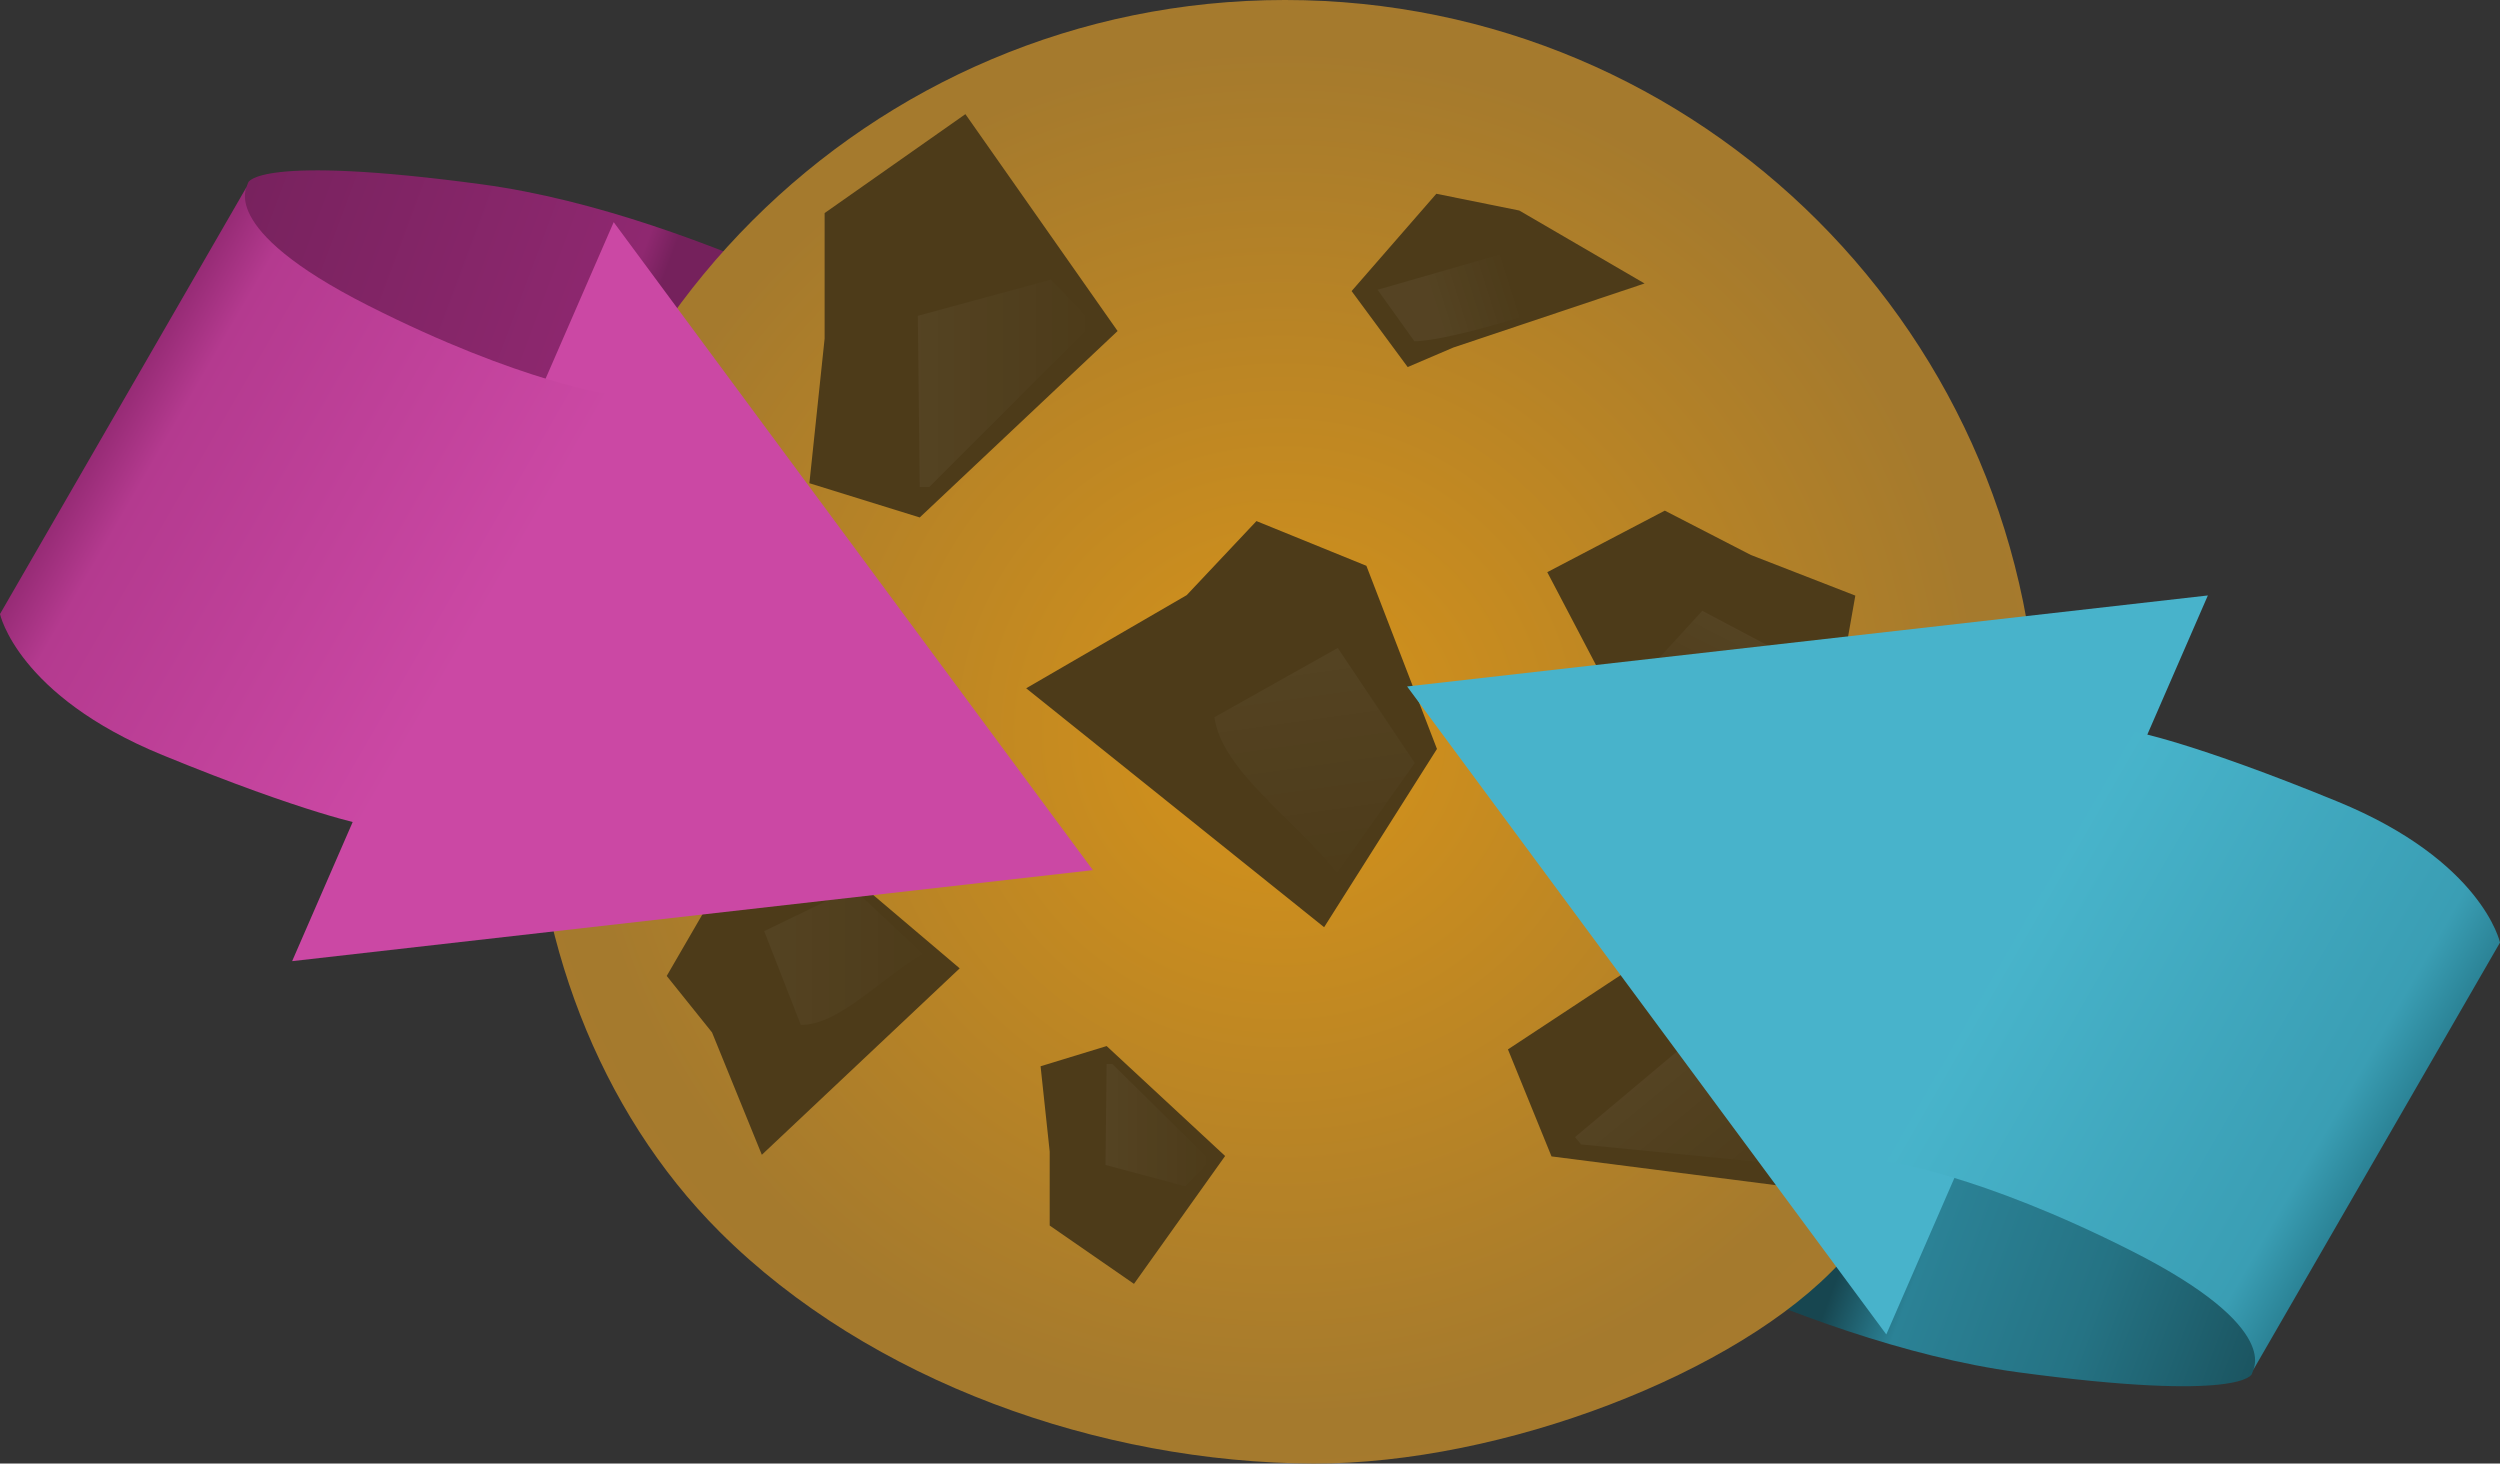 <?xml version="1.0" encoding="UTF-8" standalone="no"?>
<!-- Created with Inkscape (http://www.inkscape.org/) -->

<svg
   xmlns:dc="http://purl.org/dc/elements/1.1/"
   xmlns:cc="http://creativecommons.org/ns#"
   xmlns:rdf="http://www.w3.org/1999/02/22-rdf-syntax-ns#"
   xmlns:svg="http://www.w3.org/2000/svg"
   xmlns="http://www.w3.org/2000/svg"
   xmlns:xlink="http://www.w3.org/1999/xlink"
   version="1.1"
   width="370.953"
   height="217.162"
   id="svg2">
  <rect width="100%" height="100%" fill="#333333" stroke="none"/>
  <defs
     id="defs4">
    <linearGradient
       id="linearGradient3866">
      <stop
         id="stop3868"
         style="stop-color:#1b5561;stop-opacity:1"
         offset="0" />
      <stop
         id="stop3918"
         style="stop-color:#257384;stop-opacity:1"
         offset="0.409" />
      <stop
         id="stop3920"
         style="stop-color:#2b8296;stop-opacity:1"
         offset="0.825" />
      <stop
         id="stop3870"
         style="stop-color:#174650;stop-opacity:1"
         offset="1" />
    </linearGradient>
    <linearGradient
       id="linearGradient3858">
      <stop
         id="stop3860"
         style="stop-color:#2b8396;stop-opacity:1"
         offset="0" />
      <stop
         id="stop3862"
         style="stop-color:#3a9eb4;stop-opacity:1"
         offset="0.136" />
      <stop
         id="stop3864"
         style="stop-color:#48b4cb;stop-opacity:1"
         offset="1" />
    </linearGradient>
    <linearGradient
       id="linearGradient3830">
      <stop
         id="stop3832"
         style="stop-color:#78225e;stop-opacity:1"
         offset="0" />
      <stop
         id="stop3916"
         style="stop-color:#8f2870;stop-opacity:1"
         offset="0.932" />
      <stop
         id="stop3836"
         style="stop-color:#75215c;stop-opacity:1"
         offset="1" />
    </linearGradient>
    <linearGradient
       id="linearGradient3816">
      <stop
         id="stop3818"
         style="stop-color:#962b75;stop-opacity:1"
         offset="0" />
      <stop
         id="stop3824"
         style="stop-color:#b43a8f;stop-opacity:1"
         offset="0.136" />
      <stop
         id="stop3820"
         style="stop-color:#cb48a4;stop-opacity:1"
         offset="1" />
    </linearGradient>
    <linearGradient
       id="linearGradient3770">
      <stop
         id="stop3772"
         style="stop-color:#ffffff;stop-opacity:1"
         offset="0" />
      <stop
         id="stop3774"
         style="stop-color:#ffffff;stop-opacity:0"
         offset="1" />
    </linearGradient>
    <linearGradient
       id="linearGradient3756">
      <stop
         id="stop3758"
         style="stop-color:#d6931a;stop-opacity:1"
         offset="0" />
      <stop
         id="stop3764"
         style="stop-color:#a57a2d;stop-opacity:1"
         offset="0.61" />
      <stop
         id="stop3760"
         style="stop-color:#aa7d2d;stop-opacity:1"
         offset="1" />
    </linearGradient>
    <radialGradient
       cx="307.692"
       cy="304.04"
       r="111.785"
       fx="307.692"
       fy="304.04"
       id="radialGradient3762"
       xlink:href="#linearGradient3756"
       gradientUnits="userSpaceOnUse"
       gradientTransform="matrix(1.53,-1.4152479e-8,1.3761633e-8,1.488,-17.51,251.39)" />
    <linearGradient
       x1="311.361"
       y1="236.415"
       x2="337.332"
       y2="236.415"
       id="linearGradient3776"
       xlink:href="#linearGradient3770"
       gradientUnits="userSpaceOnUse"
       gradientTransform="matrix(0.599,0,0,-0.59,240.848,901.404)" />
    <linearGradient
       x1="311.361"
       y1="236.415"
       x2="337.332"
       y2="236.415"
       id="linearGradient3782"
       xlink:href="#linearGradient3770"
       gradientUnits="userSpaceOnUse"
       gradientTransform="translate(88.073,415.525)" />
    <linearGradient
       x1="311.361"
       y1="236.415"
       x2="322.76"
       y2="232.822"
       id="linearGradient3788"
       xlink:href="#linearGradient3770"
       gradientUnits="userSpaceOnUse"
       gradientTransform="translate(166.266,408.468)" />
    <linearGradient
       x1="311.361"
       y1="236.415"
       x2="337.332"
       y2="236.415"
       id="linearGradient3794"
       xlink:href="#linearGradient3770"
       gradientUnits="userSpaceOnUse"
       gradientTransform="matrix(-0.353,0.685,0.685,0.353,470.632,392.324)" />
    <linearGradient
       x1="311.361"
       y1="236.415"
       x2="337.332"
       y2="236.415"
       id="linearGradient3800"
       xlink:href="#linearGradient3770"
       gradientUnits="userSpaceOnUse"
       gradientTransform="matrix(0.195,1.391,-1.391,0.195,711.374,213.655)" />
    <linearGradient
       x1="311.361"
       y1="236.415"
       x2="337.332"
       y2="236.415"
       id="linearGradient3806"
       xlink:href="#linearGradient3770"
       gradientUnits="userSpaceOnUse"
       gradientTransform="matrix(0.635,0.773,-0.773,0.635,493.767,363.139)" />
    <linearGradient
       x1="298.988"
       y1="105.042"
       x2="344.099"
       y2="105.042"
       id="linearGradient3844"
       xlink:href="#linearGradient3866"
       gradientUnits="userSpaceOnUse"
       gradientTransform="matrix(-1.3,-0.485,0.485,-1.3,947.891,1045.87)" />
    <linearGradient
       x1="298.988"
       y1="105.042"
       x2="344.099"
       y2="105.042"
       id="linearGradient3846"
       xlink:href="#linearGradient3858"
       gradientUnits="userSpaceOnUse"
       gradientTransform="matrix(-1.201,-0.694,0.694,-1.201,902.086,1100.336)" />
    <linearGradient
       x1="298.988"
       y1="105.042"
       x2="344.099"
       y2="105.042"
       id="linearGradient3850"
       xlink:href="#linearGradient3830"
       gradientUnits="userSpaceOnUse"
       gradientTransform="matrix(1.3,0.485,-0.485,1.3,-50.447,375.217)" />
    <linearGradient
       x1="298.988"
       y1="105.042"
       x2="344.099"
       y2="105.042"
       id="linearGradient3856"
       xlink:href="#linearGradient3816"
       gradientUnits="userSpaceOnUse"
       gradientTransform="matrix(1.201,0.694,-0.694,1.201,-4.642,320.751)" />
    <linearGradient
       x1="311.361"
       y1="236.415"
       x2="337.332"
       y2="236.415"
       id="linearGradient3926"
       xlink:href="#linearGradient3770"
       gradientUnits="userSpaceOnUse"
       gradientTransform="translate(64.643,510.091)" />
  </defs>
  <g
     transform="translate(-263.245,-595.059)"
     id="layer1">
    <path
       d="m 300.074,622.14 c 0,0 1.269,-4.235 34.709,0.277 33.441,4.512 70.97,26.793 70.97,26.793 l -31.812,78.193 -99.312,-37.037 z"
       id="path3848"
       style="fill:url(#linearGradient3850);fill-opacity:1;stroke:none" />
    <path
       d="m 597.369,798.948 c 0,0 -1.269,4.235 -34.709,-0.277 -33.441,-4.512 -70.97,-26.793 -70.97,-26.793 l 31.812,-78.193 99.312,37.037 z"
       id="rect3812"
       style="fill:url(#linearGradient3844);fill-opacity:1;stroke:none" />
    <path
       d="m 565.701,706.844 c 0,29.075 -11.1,55.558 -29.295,75.441 -15.133,16.538 -50.349,30.029 -78.287,29.935 -31.51,-0.106 -65.756,-12.105 -88.066,-34.357 -18.01,-17.963 -27.922,-44.235 -27.922,-71.019 0,-61.737 50.048,-111.785 111.785,-111.785 61.737,0 111.785,50.048 111.785,111.785 z"
       id="path2985"
       style="fill:url(#radialGradient3762);fill-opacity:1;stroke:none" />
    <path
       d="m 406.492,611.996 22.583,32.181 -29.358,27.664 -16.373,-5.081 2.258,-21.454 0,-18.631 z"
       id="path3778"
       style="fill:#4d3b19;fill-opacity:1;stroke:none" />
    <path
       d="m 488.677,626.297 18.591,10.823 -28.36,9.5 -6.791,2.903 -8.321,-11.274 12.575,-14.439 z"
       id="path3784"
       style="fill:#4d3b19;fill-opacity:1;stroke:none" />
    <path
       d="m 492.831,679.958 14.08,26.844 29.33,-10.351 2.3,-13.016 -15.502,-6.029 -12.77,-6.58 z"
       id="path3790"
       style="fill:#4d3b19;fill-opacity:1;stroke:none" />
    <path
       d="m 388.651,724.327 16.994,14.416 -29.358,27.664 -7.39,-18.155 -6.724,-8.38 6.288,-10.846 z"
       id="path3922"
       style="fill:#4d3b19;fill-opacity:1;stroke:none" />
    <path
       d="m 476.463,706.187 -16.744,26.452 -44.209,-35.453 23.819,-13.82 10.348,-10.988 16.315,6.634 z"
       id="path3796"
       style="fill:#4d3b19;fill-opacity:1;stroke:none" />
    <path
       d="m 544.008,733.905 -10.538,37.875 -40.01,-5.132 -6.464,-15.878 18.013,-11.87 14.398,-11.824 z"
       id="path3802"
       style="fill:#4d3b19;fill-opacity:1;stroke:none" />
    <path
       d="m 431.506,785.56 13.522,-18.974 -17.578,-16.311 -9.803,2.996 1.352,12.65 0,10.985 z"
       id="path3766"
       style="fill:#4d3b19;fill-opacity:1;stroke:none" />
    <path
       d="m 399.717,667.324 -0.282,-25.406 19.76,-5.363 6.21,6.493 -24.277,24.277 z"
       id="path3780"
       style="opacity:0.042;fill:url(#linearGradient3782);fill-opacity:1;stroke:none" />
    <path
       d="m 473.12,645.696 -5.472,-7.641 29.74,-8.557 6.21,6.493 c -5.786,3.935 -25.243,9.705 -30.479,9.705 z"
       id="path3786"
       style="opacity:0.042;fill:url(#linearGradient3788);fill-opacity:1;stroke:none" />
    <path
       d="m 533.145,694.856 -17.313,-9.166 -10.655,11.649 2.257,6.55 25.213,-8.065 z"
       id="path3792"
       style="opacity:0.042;fill:url(#linearGradient3794);fill-opacity:1;stroke:none" />
    <path
       d="m 382.074,747.14 -5.441,-13.918 13.162,-6.369 10.356,9.745 c -6.285,3.684 -12.367,10.541 -18.076,10.541 z"
       id="path3924"
       style="opacity:0.042;fill:url(#linearGradient3926);fill-opacity:1;stroke:none" />
    <path
       d="m 443.442,701.483 18.303,-10.283 11.425,17.07 -11.54,16.307 c -6.35,-8.027 -17.076,-15.151 -18.189,-23.094 z"
       id="path3798"
       style="opacity:0.042;fill:url(#linearGradient3800);fill-opacity:1;stroke:none" />
    <path
       d="m 496.95,763.782 19.455,-16.341 16.685,11.867 -1.076,8.92 -34.168,-3.355 z"
       id="path3804"
       style="opacity:0.042;fill:url(#linearGradient3806);fill-opacity:1;stroke:none" />
    <path
       d="m 427.45,752.938 -0.169,14.98 11.832,3.162 3.719,-3.828 -14.536,-14.314 z"
       id="path3768"
       style="opacity:0.042;fill:url(#linearGradient3776);fill-opacity:1;stroke:none" />
    <path
       d="m 354.306,628.024 71.104,96.146 -118.817,13.505 z"
       id="path3892"
       style="fill:#cb48a4;fill-opacity:1;stroke:none" />
    <path
       d="M 543.138,793.064 472.033,696.918 590.851,683.413 z"
       id="path3810"
       style="fill:#48b3cb;fill-opacity:1;stroke:none" />
    <path
       d="m 300.068,622.393 c 0,0 -5.09,6.41 17.785,17.992 22.874,11.582 36.403,13.293 36.403,13.293 l -36.823,63.778 c 0,0 -8.607,-1.556 -30.097,-10.369 -21.49,-8.813 -24.091,-20.916 -24.091,-20.916 z"
       id="path3854"
       style="fill:url(#linearGradient3856);fill-opacity:1;stroke:none" />
    <path
       d="m 597.376,798.694 c 0,0 5.09,-6.41 -17.785,-17.992 -22.874,-11.582 -36.403,-13.293 -36.403,-13.293 l 36.823,-63.778 c 0,0 8.607,1.556 30.097,10.369 21.49,8.813 24.091,20.916 24.091,20.916 z"
       id="rect3826"
       style="fill:url(#linearGradient3846);fill-opacity:1;stroke:none" />
  </g>
</svg>
